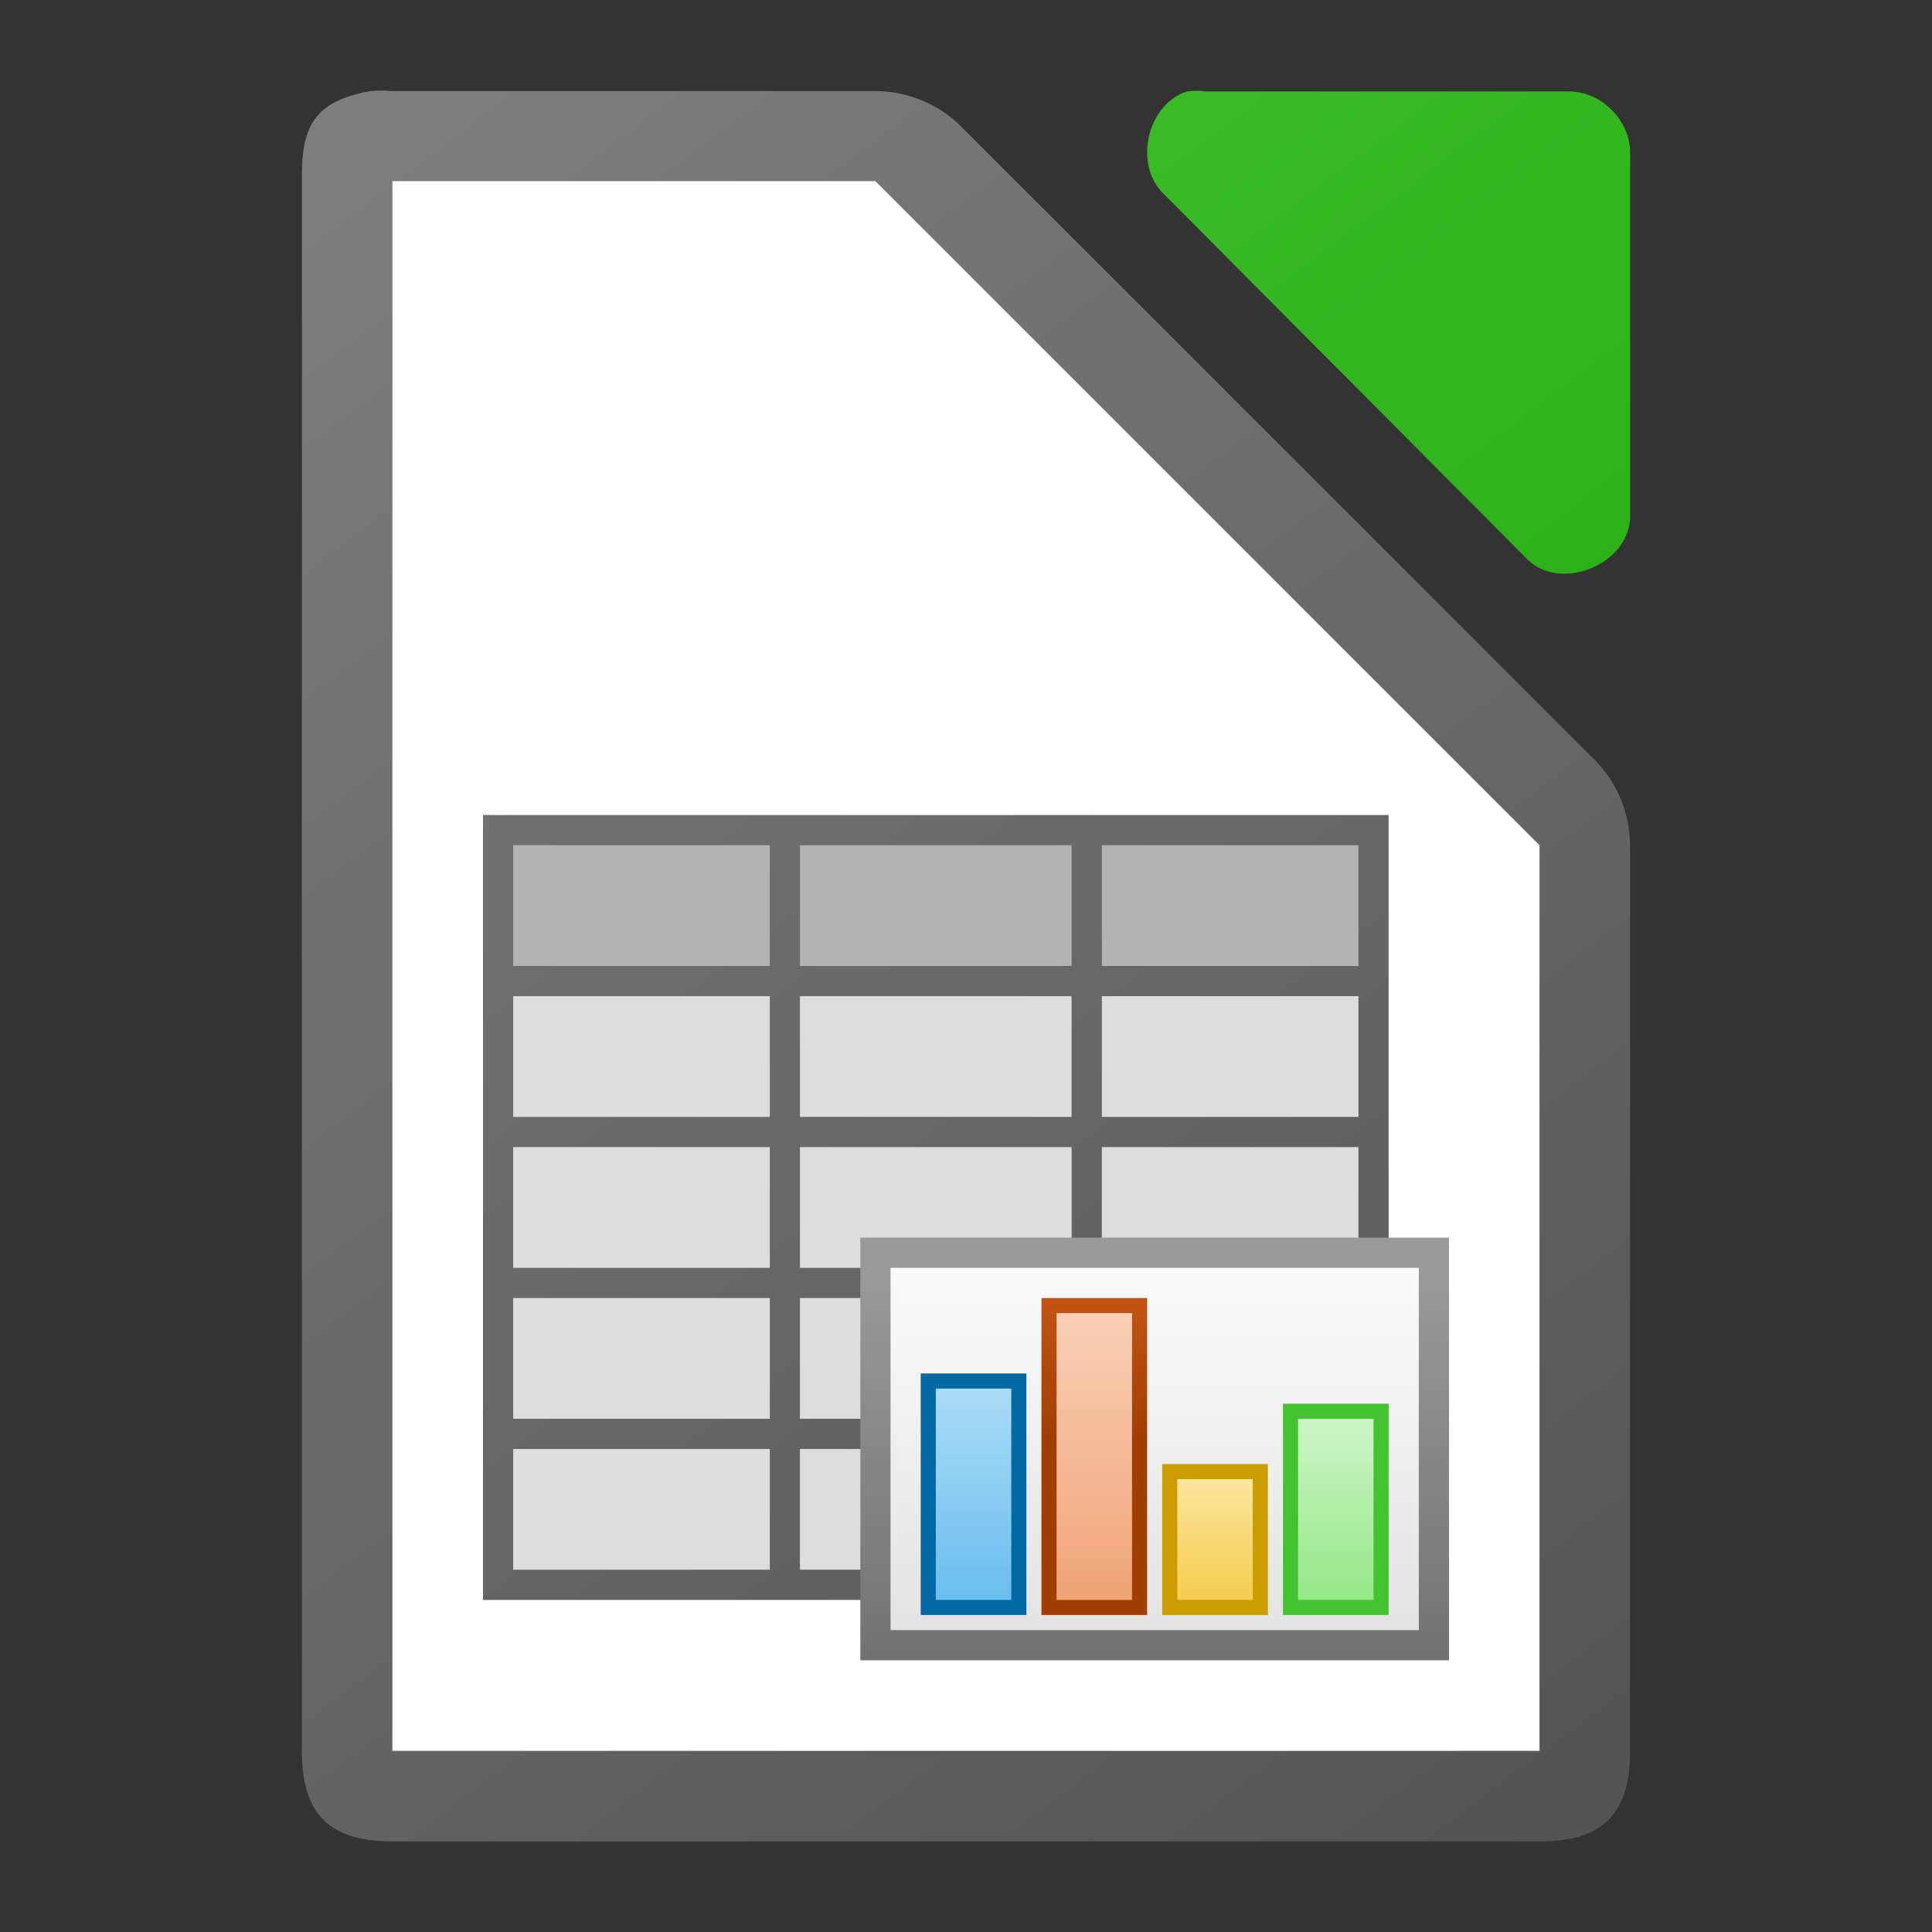 <svg height="64" width="64" xmlns="http://www.w3.org/2000/svg" xmlns:xlink="http://www.w3.org/1999/xlink"><rect width="100%" height="100%" fill="#333333" stroke="none"/><linearGradient id="a" gradientTransform="matrix(.357 0 0 -.667 -143.965 -665.757)" gradientUnits="userSpaceOnUse" x1="525.639" x2="525.639" y1="-1078.644" y2="-1068.787"><stop offset="0" stop-color="#8ee780"/><stop offset="1" stop-color="#ccf4c6"/></linearGradient><linearGradient id="b" gradientTransform="matrix(.357 0 0 -.444 -147.965 -426.172)" gradientUnits="userSpaceOnUse" x1="525.639" x2="525.639" y1="-1078.644" y2="-1068.787"><stop offset="0" stop-color="#f5ce53"/><stop offset="1" stop-color="#fde9a9"/></linearGradient><linearGradient id="c" gradientTransform="matrix(.357 0 0 -1.056 -151.965 -1085.032)" gradientUnits="userSpaceOnUse" x1="525.639" x2="525.639" y1="-1078.644" y2="-1068.787"><stop offset="0" stop-color="#f09e6f"/><stop offset="1" stop-color="#f9cfb5"/></linearGradient><linearGradient id="d" gradientUnits="userSpaceOnUse" x1="37.828" x2="37.828" y1="47.515" y2="42.999"><stop offset="0" stop-color="#a33e03"/><stop offset="1" stop-color="#c15414"/></linearGradient><linearGradient id="e" gradientTransform="matrix(.357 0 0 -.778 -155.965 -785.552)" gradientUnits="userSpaceOnUse" x1="525.639" x2="525.639" y1="-1078.644" y2="-1068.787"><stop offset="0" stop-color="#63bbee"/><stop offset="1" stop-color="#aadcf7"/></linearGradient><linearGradient id="f" gradientTransform="matrix(.474 0 0 .65 -362.693 745.864)" gradientUnits="userSpaceOnUse" x1="829.361" x2="829.361" y1="-1064.799" y2="-1082.341"><stop offset="0" stop-color="#e4e4e4"/><stop offset="1" stop-color="#f9f9f9"/></linearGradient><linearGradient id="g" gradientUnits="userSpaceOnUse" x1="35.531" x2="35.531" y1="54.999" y2="41.999"><stop offset="0" stop-color="#727272"/><stop offset="1" stop-color="#9a9a9a"/></linearGradient><linearGradient id="h" gradientTransform="matrix(.5 0 0 .5 -89.5 156)" gradientUnits="userSpaceOnUse" x1="288" x2="200" xlink:href="#i" y1="-190" y2="-306"/><linearGradient id="i" gradientTransform="translate(0 20)" gradientUnits="userSpaceOnUse" x1="129" x2="103" y1="56" y2="24"><stop offset="0" stop-color="#535353"/><stop offset="1" stop-color="#7e7e7e"/></linearGradient><linearGradient id="j" gradientTransform="matrix(4 0 0 3.999 -436.978 -3904.384)" gradientUnits="userSpaceOnUse" x1="122.75" x2="111.75" y1="991.621" y2="977.117"><stop offset="0" stop-color="#18a303"/><stop offset="1" stop-color="#43c330"/></linearGradient><linearGradient id="k" gradientTransform="matrix(4 0 0 3.999 -436.978 -3904.384)" gradientUnits="userSpaceOnUse" x1="122.75" x2="111.75" xlink:href="#i" y1="991.621" y2="977.117"/><path d="m12.625 3c-.125 0-.25.006-.375.018-1.834.35-2.283 1.133-2.25 2.999v51.984c0 2.094.906 2.999 3 2.999h37.998c2.094-0 2.999-.905 2.999-2.999v-29.909c.024-1.056-.39-2.115-1.125-2.874l-21.08-21.075c-.759-.735-1.819-1.149-2.875-1.125h-15.918c-.125-.012-.25-.018-.375-.018z" fill="url(#k)"/><path d="m39.63 3.007c-.105 0-.21.008-.313.024-1.331.426-1.779 2.452-.753 3.405l12.048 12.11c1.113 1.061 3.329.153 3.388-1.388v-12.11c-0-1.057-.956-2.017-2.008-2.018h-12.047c-.104-.016-.209-.024-.314-.024z" fill="url(#j)"/><path d="m12.999 6v52h37.999v-30l-22-22z" fill="#fff"/><path d="m16 26.998v1 4 1 4 1 4 1 4 1 4.002 1h30v-1-25h-29z" fill="url(#h)"/><g fill="#b3b3b3" transform="translate(-370 -64)"><path d="m387 91.999h8.5v4h-8.5z"/><path d="m396.499 91.999h9v4h-9z"/><path d="m406.5 91.999h8.5v4h-8.5z"/></g><g fill="#ddd" transform="translate(-370 -64)"><path d="m387 96.999h8.5v4h-8.5z"/><path d="m406.5 96.999h8.5v4h-8.5z"/><path d="m396.499 101.999h9v4h-9z"/><path d="m406.5 101.999h8.5v4h-8.5z"/><path d="m387 101.999h8.5v4h-8.5z"/><path d="m396.499 106.999h9v4h-9z"/><path d="m387 106.999h8.5v4h-8.5z"/><path d="m396.499 111.999h9v4h-9z"/><path d="m387 111.999h8.5v4h-8.5z"/></g><path d="m28.5 40.999h19.5v14h-19.5z" fill="url(#g)"/><path d="m29.5 41.999h17.5v12h-17.5z" fill="url(#f)"/><path d="m30.5 45.499h3.5v8h-3.5z" fill="#0369a3"/><path d="m31 52.999h2.5v-7h-2.5z" fill="url(#e)"/><path d="m34.5 42.999h3.5v10.5h-3.5z" fill="url(#d)"/><path d="m35 52.999h2.5v-9.5h-2.5z" fill="url(#c)"/><path d="m38.5 48.499h3.5v5h-3.5z" fill="#c99c00"/><path d="m39 52.999h2.5v-4h-2.5z" fill="url(#b)"/><path d="m42.5 46.499h3.5v7h-3.5z" fill="#43c330"/><path d="m43 52.999h2.5v-6h-2.5z" fill="url(#a)"/><path d="m26.499 32.999h9v4h-9z" fill="#ddd"/></svg>
